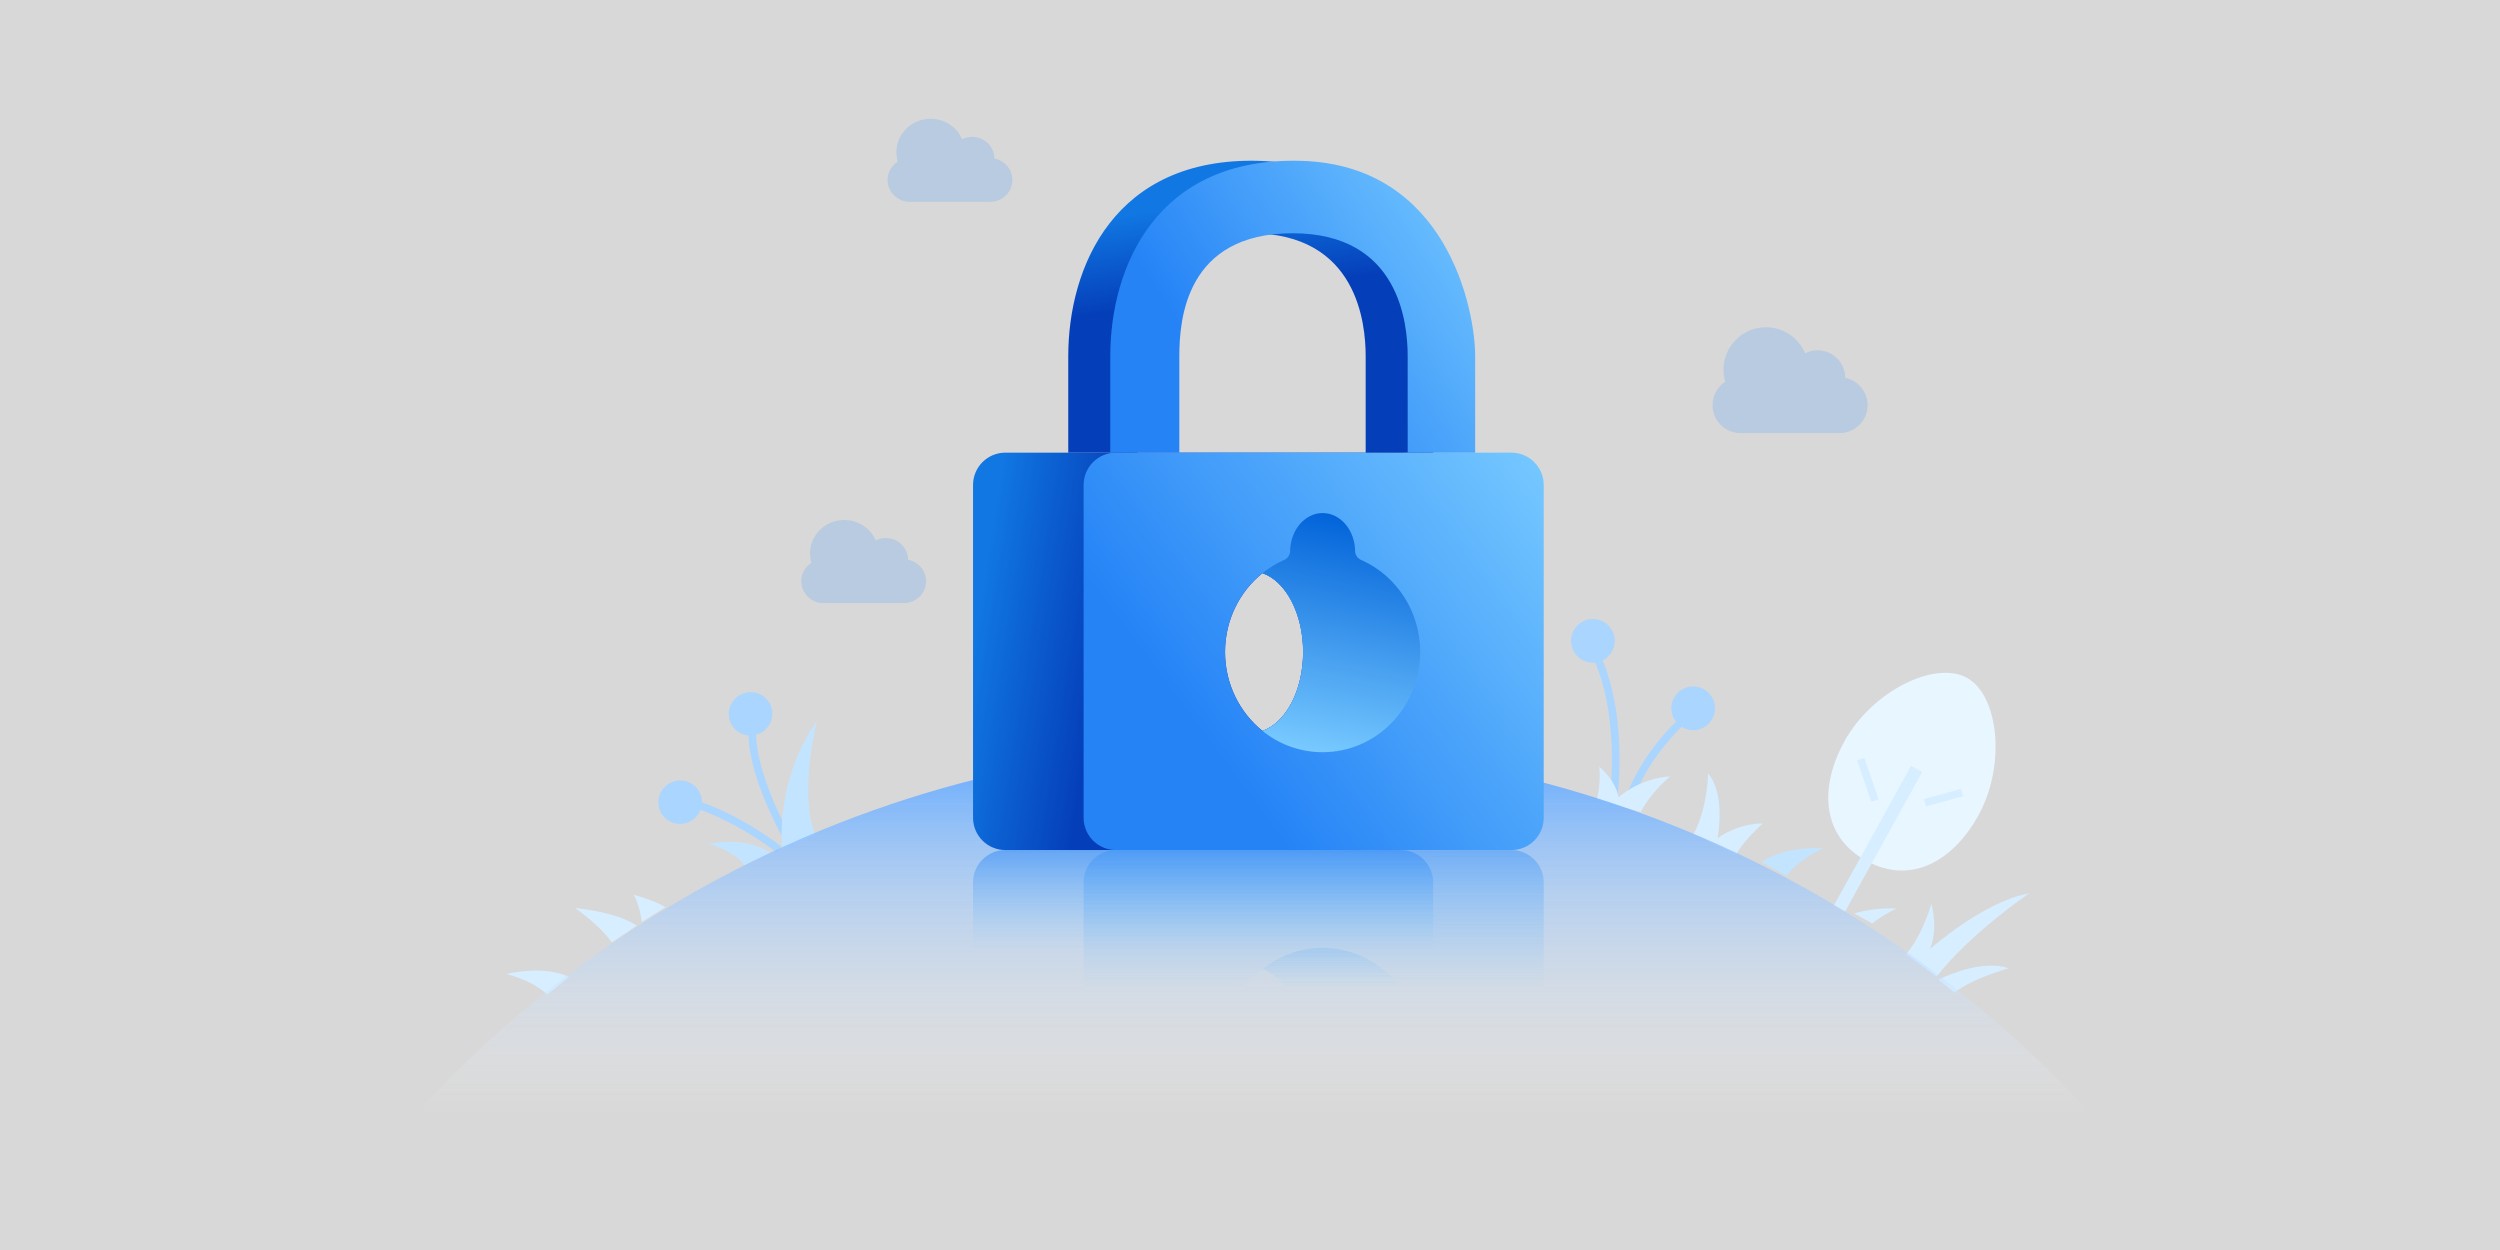 <?xml version="1.0" encoding="UTF-8"?>
<svg width="400px" height="200px" viewBox="0 0 400 200" version="1.1" xmlns="http://www.w3.org/2000/svg" xmlns:xlink="http://www.w3.org/1999/xlink">
    <rect x="0" y="0" width="400" height="200" fill="#333333" stroke="none"/>
    <title>无权限</title>
    <defs>
        <rect id="path-1" x="0" y="0" width="400" height="200"></rect>
        <linearGradient x1="50%" y1="0%" x2="50%" y2="16.377%" id="linearGradient-3">
            <stop stop-color="#5DA6FF" offset="0%"></stop>
            <stop stop-color="#FFFFFF" stop-opacity="0" offset="100%"></stop>
        </linearGradient>
        <linearGradient x1="0%" y1="46.09%" x2="28.465%" y2="50%" id="linearGradient-4">
            <stop stop-color="#1178E3" offset="0%"></stop>
            <stop stop-color="#043EB8" offset="100%"></stop>
        </linearGradient>
        <linearGradient x1="104.958%" y1="12.698%" x2="22.303%" y2="65.463%" id="linearGradient-5">
            <stop stop-color="#74C7FF" offset="0%"></stop>
            <stop stop-color="#2583F6" offset="100%"></stop>
        </linearGradient>
        <linearGradient x1="36.737%" y1="100%" x2="50%" y2="0%" id="linearGradient-6">
            <stop stop-color="#77C9FF" offset="0%"></stop>
            <stop stop-color="#77C9FF" offset="0%"></stop>
            <stop stop-color="#0062D9" offset="100%"></stop>
        </linearGradient>
        <linearGradient x1="22.834%" y1="18.001%" x2="28.465%" y2="50%" id="linearGradient-7">
            <stop stop-color="#1178E3" offset="0%"></stop>
            <stop stop-color="#043EB8" offset="100%"></stop>
        </linearGradient>
        <linearGradient x1="104.958%" y1="18.001%" x2="22.303%" y2="63.264%" id="linearGradient-8">
            <stop stop-color="#74C7FF" offset="0%"></stop>
            <stop stop-color="#2583F6" offset="100%"></stop>
        </linearGradient>
        <linearGradient x1="51.775%" y1="75.142%" x2="51.775%" y2="100%" id="linearGradient-9">
            <stop stop-color="#74C7FF" stop-opacity="0" offset="0%"></stop>
            <stop stop-color="#2583F6" stop-opacity="0.48" offset="100%"></stop>
        </linearGradient>
        <linearGradient x1="51.775%" y1="64.924%" x2="51.775%" y2="105.989%" id="linearGradient-10">
            <stop stop-color="#74C7FF" stop-opacity="0" offset="0%"></stop>
            <stop stop-color="#2583F6" stop-opacity="0.48" offset="100%"></stop>
        </linearGradient>
        <linearGradient x1="50%" y1="83.172%" x2="50%" y2="121.15%" id="linearGradient-11">
            <stop stop-color="#74C7FF" stop-opacity="0" offset="0%"></stop>
            <stop stop-color="#2583F6" stop-opacity="0.48" offset="100%"></stop>
        </linearGradient>
    </defs>
    <g id="总览" stroke="none" stroke-width="1" fill="none" fill-rule="evenodd">
        <g id="无权限403" transform="translate(-869, -404)">
            <g id="无权限" transform="translate(869, 404)">
                <mask id="mask-2" fill="white">
                    <use xlink:href="#path-1"></use>
                </mask>
                <use id="蒙版" fill="#D8D8D8" opacity="0" xlink:href="#path-1"></use>
                <g id="编组-5" mask="url(#mask-2)">
                    <g transform="translate(19, 19)">
                        <g id="编组-4" stroke-width="1" fill="none" fill-rule="evenodd" transform="translate(227.739, 79.023)">
                            <g id="编组-3" transform="translate(56.991, 27.796) rotate(8) translate(-56.991, -27.796) translate(37.056, 4.7)">
                                <path d="M8.472,32.993 C8.386,33.106 5.81,36.541 5.49,39.707 L0.955,39.702 C3.091,35.455 8.354,33.046 8.472,32.993" id="Fill-35" fill="#C3E4FF" transform="translate(4.713, 36.35) rotate(21) translate(-4.713, -36.35) "></path>
                                <path d="M21.834,41.388 C21.774,41.469 20.469,43.207 19.595,45.336 L16.311,45.332 C18.708,42.818 21.744,41.427 21.834,41.388" id="Fill-41" fill="#D6EEFF" transform="translate(19.072, 43.362) rotate(21) translate(-19.072, -43.362) "></path>
                                <path d="M34.683,21.687 C34.691,29.554 30.946,36.694 22.448,36.685 C13.951,36.676 10.19,29.527 10.181,21.66 C10.171,12.432 16.583,3.262 22.412,3.269 C28.241,3.275 34.673,12.459 34.683,21.687" id="Fill-51" fill="#E8F6FF" transform="translate(22.432, 19.977) rotate(21) translate(-22.432, -19.977) "></path>
                                <line x1="17.874" y1="20.099" x2="17.899" y2="43.604" id="Stroke-53" stroke="#D6EEFF" stroke-width="2.032" stroke-linecap="square" transform="translate(17.887, 31.851) rotate(21) translate(-17.887, -31.851) "></line>
                                <line x1="25.596" y1="25.597" x2="29.106" y2="22.15" id="Stroke-55" stroke="#D6EEFF" stroke-width="1.219" stroke-linecap="square" transform="translate(27.351, 23.873) rotate(21) translate(-27.351, -23.873) "></line>
                                <line x1="17.112" y1="24.68" x2="12.816" y2="20.805" id="Stroke-57" stroke="#D6EEFF" stroke-width="1.219" stroke-linecap="square" transform="translate(14.964, 22.743) rotate(21) translate(-14.964, -22.743) "></line>
                            </g>
                            <path d="M76.043,42.491 C75.906,42.661 68.72,50.954 65.188,59.182 L59.534,57.001 C61.313,53.357 61.369,48.149 61.369,48.149 C61.369,48.149 63.497,51.614 63.018,55.203 C63.018,55.203 69.358,45.619 76.043,42.491" id="Fill-47" fill="#D6EEFF" transform="translate(67.789, 50.836) rotate(15) translate(-67.789, -50.836) "></path>
                            <path d="M74.013,55.259 C74.013,55.259 69.031,58.366 66.816,61.508 L63.739,60.321 C65.61,58.576 69.795,55.189 74.013,55.259" id="Fill-49" fill="#D6EEFF" transform="translate(68.876, 58.383) rotate(17) translate(-68.876, -58.383) "></path>
                            <path d="M16.325,31.548 C16.325,31.548 15.787,24.496 19.727,16.258" id="Stroke-80" stroke="#AAD5FF" stroke-width="1.219" stroke-linecap="square" transform="translate(18.013, 23.903) rotate(21) translate(-18.013, -23.903) "></path>
                            <path d="M15.727,28.864 C15.727,28.864 12.329,14.074 3.557,6.849" id="Stroke-82" stroke="#AAD5FF" stroke-width="1.219" stroke-linecap="square" transform="translate(9.642, 17.856) rotate(21) translate(-9.642, -17.856) "></path>
                            <path d="M11.567,3.896 C11.913,5.795 10.652,7.61 8.751,7.951 C6.85,8.292 5.029,7.029 4.683,5.13 C4.338,3.231 5.599,1.415 7.5,1.074 C9.401,0.734 11.222,1.997 11.567,3.896" id="Fill-84" fill="#AAD5FF" transform="translate(8.125, 4.513) rotate(21) translate(-8.125, -4.513) "></path>
                            <path d="M27.612,14.686 C27.958,16.585 26.697,18.4 24.796,18.741 C22.895,19.082 21.074,17.819 20.729,15.92 C20.383,14.021 21.644,12.205 23.545,11.864 C25.446,11.523 27.267,12.787 27.612,14.686" id="Fill-86" fill="#AAD5FF" transform="translate(24.17, 15.303) rotate(21) translate(-24.17, -15.303) "></path>
                            <path d="M23.947,27.673 C24.048,27.8 26.204,32.74 25.954,37.42 L33.525,37.429 C33.667,34.871 35.287,31.212 35.287,31.212 C35.287,31.212 31.955,32.555 29.706,36.401 C29.706,36.401 27.992,29.456 23.947,27.673" id="Fill-92" fill="#D6EEFF" transform="translate(29.617, 32.551) rotate(25) translate(-29.617, -32.551) "></path>
                            <path d="M19.482,23.939 C19.392,24.113 17.574,27.264 17.098,30.949 L9.882,31.681 C9.387,28.404 8.324,26.578 8.324,26.578 C8.324,26.578 11.355,27.461 12.976,30.036 C12.976,30.036 14.846,26.08 19.482,23.939" id="Fill-94" fill="#D6EEFF" transform="translate(13.903, 27.81) rotate(21) translate(-13.903, -27.81) "></path>
                        </g>
                        <path d="M210.588,91.951 C210.695,92.092 213.918,96.376 214.322,100.322 L219.991,100.321 C217.315,95.026 210.735,92.016 210.588,91.951" id="Fill-39" fill="#D6EEFF" fill-rule="evenodd" transform="translate(215.289, 96.136) rotate(21) translate(-215.289, -96.136) "></path>
                        <g id="编组" stroke-width="1" fill="none" fill-rule="evenodd" transform="translate(86.213, 115.298) rotate(-28) translate(-86.213, -115.298) translate(54.753, 101.086)">
                            <path d="M0.567,21.107 C0.652,21.219 3.227,24.63 3.552,27.769 L8.075,27.772 C5.937,23.557 0.684,21.159 0.567,21.107" id="Fill-37" fill="#D6EEFF" transform="translate(4.321, 24.439) rotate(-11) translate(-4.321, -24.439) "></path>
                            <path d="M21.619,25.206 L16.827,25.204 C16.798,21.786 15.029,17.337 15.029,17.337 C15.029,17.337 20.289,21.601 21.619,25.206" id="Fill-43" fill="#D6EEFF" transform="translate(18.324, 21.271) rotate(-6) translate(-18.324, -21.271) "></path>
                            <path d="M22.859,24.553 C24.016,22.12 24.085,20.16 24.085,20.16 C24.085,20.16 26.359,22.613 27.328,24.554 L22.859,24.553 Z" id="Fill-45" fill="#D6EEFF" transform="translate(25.094, 22.357) rotate(-4) translate(-25.094, -22.357) "></path>
                            <path d="M47.603,24.24 C47.603,24.24 43.031,14.042 36.132,9.183" id="Stroke-72" stroke="#AAD5FF" stroke-width="1.219" stroke-linecap="square"></path>
                            <path d="M49.9,24.554 C49.9,24.554 49.152,9.123 54.805,3.463" id="Stroke-74" stroke="#AAD5FF" stroke-width="1.219" stroke-linecap="square"></path>
                            <path d="M50.533,3.463 C50.533,5.376 52.095,6.926 54.023,6.926 C55.95,6.926 57.512,5.376 57.512,3.463 C57.512,1.55 55.95,0 54.023,0 C52.095,0 50.533,1.55 50.533,3.463" id="Fill-76" fill="#AAD5FF"></path>
                            <path d="M33.954,10.655 C33.954,12.568 35.516,14.118 37.443,14.118 C39.37,14.118 40.933,12.568 40.933,10.655 C40.933,8.743 39.37,7.192 37.443,7.192 C35.516,7.192 33.954,8.743 33.954,10.655" id="Fill-78" fill="#AAD5FF"></path>
                            <path d="M62.217,8.808 C62.107,8.953 54.985,18.234 54.8,25.505 L49.052,25.507 C49.822,23.14 53.163,14.478 62.217,8.808" id="Fill-88" fill="#C3E4FF" transform="translate(55.634, 17.157) rotate(5) translate(-55.634, -17.157) "></path>
                            <path d="M46.525,24.449 L41.944,24.45 C41.039,21.032 38.296,18.902 38.296,18.902 C38.296,18.902 43.743,19.959 46.525,24.449" id="Fill-90" fill="#C3E4FF" transform="translate(42.41, 21.676) rotate(2) translate(-42.41, -21.676) "></path>
                        </g>
                        <ellipse id="椭圆形" fill="url(#linearGradient-3)" fill-rule="evenodd" cx="181.5" cy="281.59" rx="181.5" ry="181.41"></ellipse>
                        <path d="M276.23,41.452 C278.273,41.858 279.812,43.663 279.812,45.829 C279.812,48.294 277.817,50.292 275.356,50.292 L259.464,50.292 C257.002,50.292 255.007,48.294 255.007,45.829 C255.007,44.264 255.811,42.888 257.027,42.091 C256.845,41.467 256.752,40.82 256.753,40.169 C256.753,36.409 259.797,33.36 263.551,33.36 C266.281,33.357 268.748,34.995 269.817,37.522 C270.437,37.204 271.124,37.04 271.819,37.04 C274.253,37.04 276.226,39.015 276.23,41.452 Z" id="路径" fill="#4096FF" fill-rule="nonzero" opacity="0.2"></path>
                        <path d="M126.284,70.557 C127.928,70.877 129.167,72.295 129.167,73.997 C129.167,75.933 127.562,77.503 125.581,77.503 L112.789,77.503 C110.808,77.503 109.203,75.933 109.203,73.997 C109.203,72.767 109.849,71.686 110.828,71.06 C110.681,70.57 110.607,70.061 110.607,69.55 C110.607,66.595 113.057,64.2 116.079,64.2 C118.276,64.197 120.262,65.485 121.122,67.47 C121.621,67.22 122.174,67.092 122.734,67.092 C124.692,67.092 126.281,68.643 126.284,70.557 Z" id="路径备份" fill="#4096FF" fill-rule="nonzero" opacity="0.2"></path>
                        <path d="M140.098,6.358 C141.742,6.677 142.982,8.095 142.982,9.797 C142.982,11.734 141.376,13.303 139.395,13.303 L126.603,13.303 C124.622,13.303 123.017,11.734 123.017,9.797 C123.017,8.567 123.663,7.486 124.642,6.86 C124.495,6.37 124.421,5.861 124.421,5.35 C124.421,2.395 126.871,0 129.893,0 C132.09,-0.003 134.076,1.285 134.936,3.27 C135.436,3.021 135.988,2.892 136.548,2.892 C138.507,2.892 140.095,4.443 140.098,6.358 Z" id="路径备份-2" fill="#4096FF" fill-rule="nonzero" opacity="0.2"></path>
                        <g id="编组-6" stroke-width="1" fill="none" fill-rule="evenodd" transform="translate(136.685, 6.718)">
                            <path d="M68.444,46.705 C71.301,46.705 73.618,49.022 73.618,51.88 L73.618,105.117 C73.618,107.975 71.301,110.291 68.444,110.291 L5.174,110.291 C2.317,110.291 1.2381509e-15,107.975 0,105.117 L0,51.88 C-3.49972485e-16,49.022 2.317,46.705 5.174,46.705 L68.444,46.705 Z M46.305,65.988 L46.283,66.006 C42.654,68.942 40.324,73.494 40.324,78.606 C40.324,83.727 42.664,88.288 46.305,91.224 C50.029,89.936 52.813,84.776 52.813,78.606 C52.813,72.436 50.029,67.275 46.305,65.988 L46.305,65.988 Z" id="形状结合" fill="url(#linearGradient-4)" fill-rule="nonzero"></path>
                            <path d="M86.136,46.705 C88.994,46.705 91.31,49.022 91.31,51.88 L91.31,105.117 C91.31,107.975 88.994,110.291 86.136,110.291 L22.867,110.291 C20.009,110.291 17.692,107.975 17.692,105.117 L17.692,51.88 C17.692,49.022 20.009,46.705 22.867,46.705 L86.136,46.705 Z M46.305,65.988 L46.283,66.006 C42.654,68.942 40.324,73.494 40.324,78.606 C40.324,83.727 42.664,88.288 46.305,91.224 C50.029,89.936 52.813,84.776 52.813,78.606 C52.813,72.436 50.029,67.275 46.305,65.988 L46.305,65.988 Z" id="形状结合" fill="url(#linearGradient-5)" fill-rule="nonzero"></path>
                            <path d="M55.935,56.371 C58.809,56.371 61.139,59.149 61.139,62.576 C61.139,62.583 61.14,62.59 61.143,62.597 C61.205,63.185 61.593,63.676 62.124,63.886 L62.347,63.986 C67.771,66.498 71.546,72.099 71.546,78.606 C71.546,87.459 64.557,94.635 55.935,94.635 C52.302,94.635 48.958,93.361 46.306,91.223 C50.029,89.935 52.813,84.775 52.813,78.606 C52.813,72.436 50.029,67.275 46.305,65.988 C47.423,65.088 48.663,64.34 49.996,63.777 C49.995,63.773 49.994,63.768 49.993,63.763 C50.398,63.514 50.678,63.087 50.726,62.593 L50.731,62.576 C50.731,59.149 53.061,56.371 55.935,56.371 Z" id="形状结合" fill="url(#linearGradient-6)" fill-rule="nonzero"></path>
                            <path d="M26.284,46.705 L15.237,46.705 C15.237,45.91 15.237,40.767 15.237,31.277 C15.237,17.042 22.576,-0.655 45.811,0.019 C69.046,0.693 73.62,23.726 73.62,31.277 C73.62,36.311 73.62,41.454 73.62,46.705 L62.822,46.705 C62.822,39.9 62.822,34.758 62.822,31.277 C62.822,26.057 61.516,11.603 44.428,11.603 C27.341,11.603 26.284,25.357 26.284,31.277 C26.284,35.224 26.284,40.367 26.284,46.705 Z" id="路径-5备份" fill="url(#linearGradient-7)" fill-rule="nonzero"></path>
                            <path d="M33.006,46.705 L21.959,46.705 C21.959,45.91 21.959,40.767 21.959,31.277 C21.959,17.042 29.298,-0.655 52.533,0.019 C75.768,0.693 80.342,23.726 80.342,31.277 C80.342,36.311 80.342,41.454 80.342,46.705 L69.544,46.705 C69.544,39.9 69.544,34.758 69.544,31.277 C69.544,26.057 68.238,11.603 51.151,11.603 C34.063,11.603 33.006,25.357 33.006,31.277 C33.006,35.224 33.006,40.367 33.006,46.705 Z" id="路径-5" fill="url(#linearGradient-8)" fill-rule="nonzero"></path>
                        </g>
                        <g id="编组-6备份" stroke-width="1" fill="none" fill-rule="evenodd" transform="translate(182.34, 148.803) scale(1, -1) translate(-182.34, -148.803) translate(136.685, 117.01)">
                            <path d="M68.444,0 C71.301,-1.41313715e-15 73.618,2.317 73.618,5.174 L73.618,58.412 C73.618,61.269 71.301,63.586 68.444,63.586 L5.174,63.586 C2.317,63.586 3.49972485e-16,61.269 0,58.412 L0,5.174 C-1.2381509e-15,2.317 2.317,1.41313715e-15 5.174,0 L68.444,0 Z M46.305,19.282 L46.283,19.301 C42.654,22.236 40.324,26.789 40.324,31.901 C40.324,37.022 42.664,41.583 46.305,44.519 C50.029,43.231 52.813,38.071 52.813,31.901 C52.813,25.73 50.029,20.57 46.305,19.282 L46.305,19.282 Z" id="形状结合" fill="url(#linearGradient-9)" fill-rule="nonzero"></path>
                            <path d="M86.136,0 C88.994,7.08959615e-15 91.31,2.317 91.31,5.174 L91.31,58.412 C91.31,61.269 88.994,63.586 86.136,63.586 L22.867,63.586 C20.009,63.586 17.692,61.269 17.692,58.412 L17.692,5.174 C17.692,2.317 20.009,1.41313715e-15 22.867,0 L86.136,0 Z M46.305,19.282 L46.283,19.301 C42.654,22.236 40.324,26.789 40.324,31.901 C40.324,37.022 42.664,41.583 46.305,44.519 C50.029,43.231 52.813,38.071 52.813,31.901 C52.813,25.73 50.029,20.57 46.305,19.282 L46.305,19.282 Z" id="形状结合" fill="url(#linearGradient-10)" fill-rule="nonzero"></path>
                            <path d="M55.935,9.666 C58.809,9.666 61.139,12.444 61.139,15.871 C61.139,15.878 61.14,15.885 61.143,15.892 C61.205,16.48 61.593,16.971 62.124,17.181 L62.347,17.281 C67.771,19.793 71.546,25.394 71.546,31.901 C71.546,40.753 64.557,47.93 55.935,47.93 C52.302,47.93 48.958,46.656 46.306,44.518 C50.029,43.23 52.813,38.07 52.813,31.901 C52.813,25.73 50.029,20.57 46.305,19.282 C47.423,18.382 48.663,17.635 49.996,17.072 C49.995,17.067 49.994,17.063 49.993,17.058 C50.398,16.809 50.678,16.382 50.726,15.888 L50.731,15.871 C50.731,12.444 53.061,9.666 55.935,9.666 Z" id="形状结合" fill="url(#linearGradient-11)" fill-rule="nonzero"></path>
                        </g>
                    </g>
                </g>
            </g>
        </g>
    </g>
</svg>
